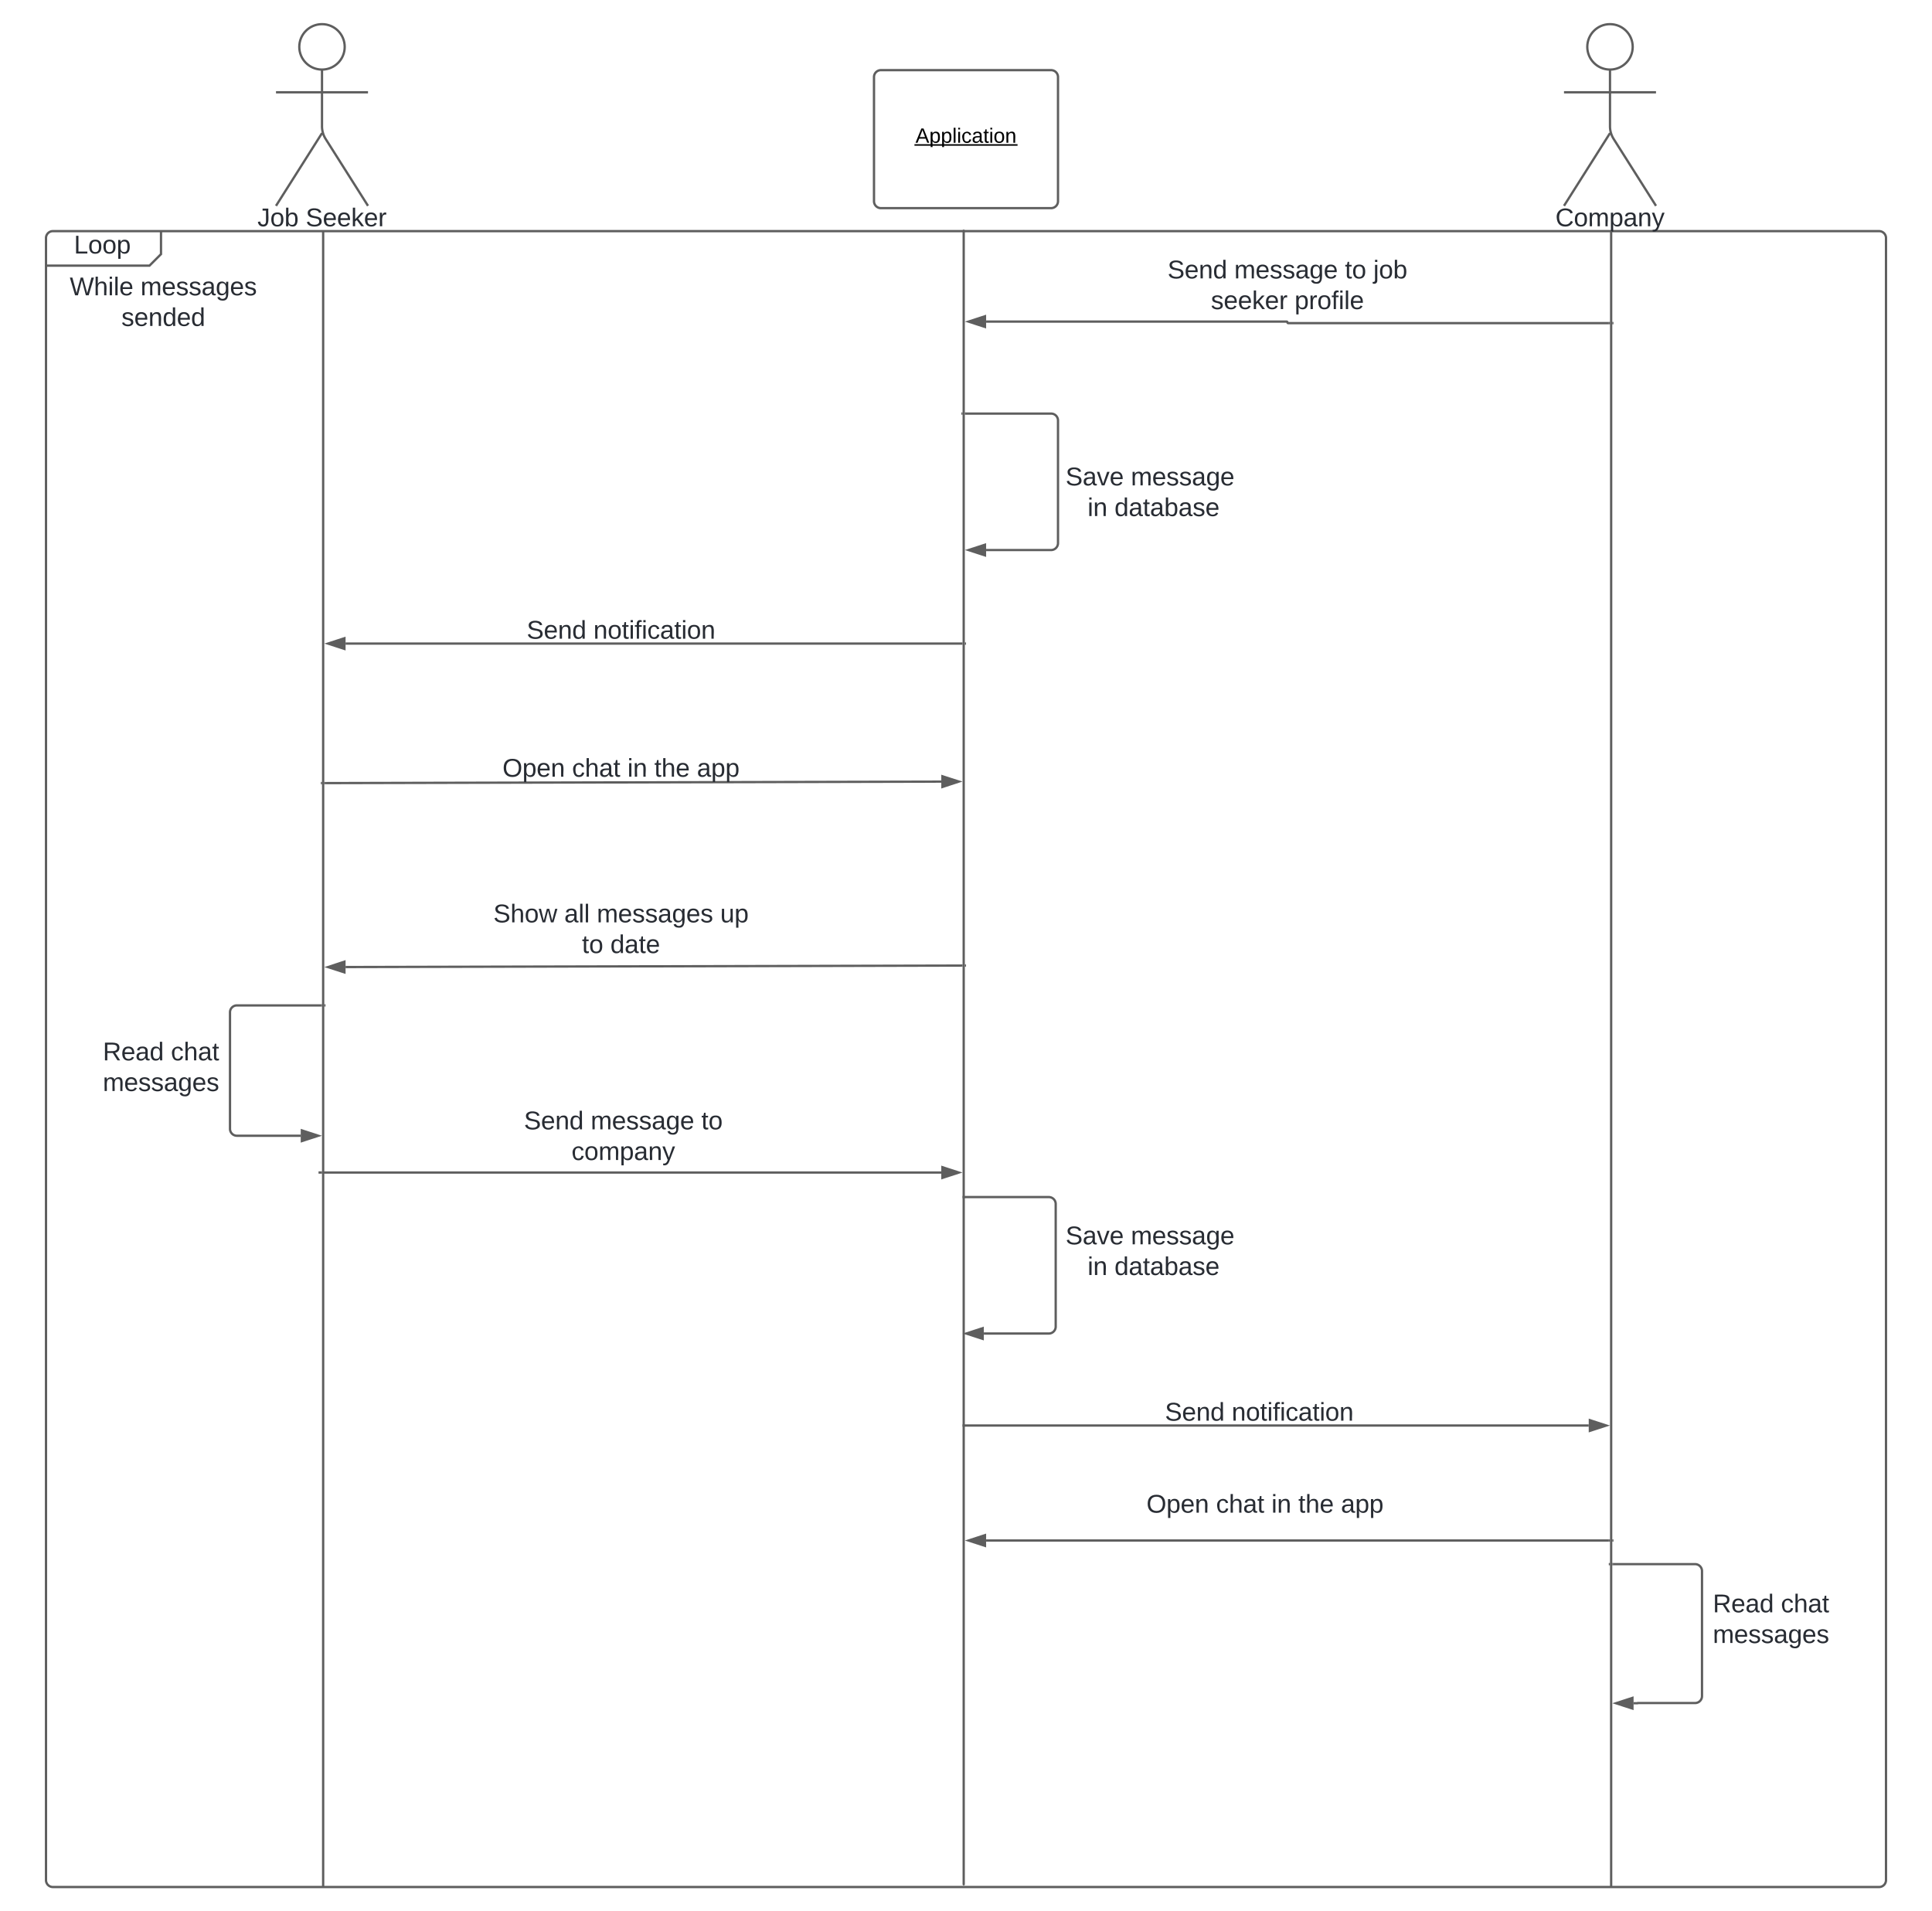 <svg xmlns="http://www.w3.org/2000/svg" xmlns:xlink="http://www.w3.org/1999/xlink" xmlns:lucid="lucid" width="1680" height="1662"><g transform="translate(-120 841)" lucid:page-tab-id="0_0"><path d="M0-1000h2000v2000H0z" fill="#fff"/><path d="M160-634a6 6 0 0 1 6-6h88a6 6 0 0 1 6 6v8a14.48 14.48 0 0 1-4.24 10.24l-1.52 1.52A14.48 14.48 0 0 1 244-610h-78a6 6 0 0 1-6-6z" fill="#fff"/><path d="M260-640v20l-10 10h-90" stroke="#5e5e5e" stroke-width="2" fill="none"/><path d="M160-634a6 6 0 0 1 6-6h1588a6 6 0 0 1 6 6V794a6 6 0 0 1-6 6H166a6 6 0 0 1-6-6z" stroke="#5e5e5e" stroke-width="2" fill="none"/><use xlink:href="#a" transform="matrix(1,0,0,1,168,-640) translate(16.309 19.444)"/><use xlink:href="#b" transform="matrix(1,0,0,1,172,-602) translate(8.642 17.778)"/><use xlink:href="#c" transform="matrix(1,0,0,1,172,-602) translate(70.185 17.778)"/><use xlink:href="#d" transform="matrix(1,0,0,1,172,-602) translate(53.58 44.444)"/><path d="M419.75-800.25c0 10.9-8.84 19.75-19.75 19.75-10.9 0-19.75-8.84-19.75-19.75 0-10.9 8.84-19.75 19.75-19.75 10.9 0 19.75 8.84 19.75 19.75z" stroke="#5e5e5e" stroke-width="2" fill="#fff"/><path d="M400-780.5v49.3a20.7 20.7 0 0 0 3.2 11.07L440-662m-40-63.2L360-662m0-98.75h80" stroke="#5e5e5e" stroke-width="2" fill="none"/><path d="M360-814a6 6 0 0 1 6-6h68a6 6 0 0 1 6 6v168a6 6 0 0 1-6 6h-68a6 6 0 0 1-6-6z" fill="none"/><use xlink:href="#e" transform="matrix(1,0,0,1,280,-662) translate(63.858 17.778)"/><use xlink:href="#f" transform="matrix(1,0,0,1,280,-662) translate(105.833 17.778)"/><path d="M1539.75-800.25c0 10.9-8.84 19.75-19.75 19.75-10.9 0-19.75-8.84-19.75-19.75 0-10.9 8.84-19.75 19.75-19.75 10.9 0 19.75 8.84 19.75 19.75z" stroke="#5e5e5e" stroke-width="2" fill="#fff"/><path d="M1520-780.5v49.3a20.7 20.7 0 0 0 3.2 11.07L1560-662m-40-63.2l-40 63.2m0-98.75h80" stroke="#5e5e5e" stroke-width="2" fill="none"/><path d="M1480-814a6 6 0 0 1 6-6h68a6 6 0 0 1 6 6v168a6 6 0 0 1-6 6h-68a6 6 0 0 1-6-6z" fill="none"/><use xlink:href="#g" transform="matrix(1,0,0,1,1400,-662) translate(72.531 17.778)"/><path d="M880-774a6 6 0 0 1 6-6h148a6 6 0 0 1 6 6v108a6 6 0 0 1-6 6H886a6 6 0 0 1-6-6z" stroke="#5e5e5e" stroke-width="2" fill="#fff"/><use xlink:href="#h" transform="matrix(1,0,0,1,880,-780) translate(36.08 63.15)"/><path d="M401-639V799M958-640.33v1438M1521-639V799" stroke="#5e5e5e" stroke-width="2" stroke-linecap="round" fill="none"/><path d="M1519-560h-278.83a.67.67 0 0 1-.67-.67.67.67 0 0 0-.67-.66H977.5" stroke="#5e5e5e" stroke-width="2" fill="none"/><path d="M1520-559.02h-1.03V-561h1.03zm3 0h-1V-561h1z" stroke="#5e5e5e" stroke-width=".05" fill="#5e5e5e"/><path d="M962.24-561.33l14.26-4.64v9.27z" stroke="#5e5e5e" stroke-width="2" fill="#5e5e5e"/><path d="M1119.5-614a6 6 0 0 1 6-6h228a6 6 0 0 1 6 6v48a6 6 0 0 1-6 6h-228a6 6 0 0 1-6-6z" fill="none"/><use xlink:href="#i" transform="matrix(1,0,0,1,1119.5,-620) translate(15.741 21.111)"/><use xlink:href="#j" transform="matrix(1,0,0,1,1119.5,-620) translate(73.765 21.111)"/><use xlink:href="#k" transform="matrix(1,0,0,1,1119.5,-620) translate(170 21.111)"/><use xlink:href="#l" transform="matrix(1,0,0,1,1119.5,-620) translate(194.691 21.111)"/><use xlink:href="#m" transform="matrix(1,0,0,1,1119.5,-620) translate(53.457 47.778)"/><use xlink:href="#n" transform="matrix(1,0,0,1,1119.5,-620) translate(126.235 47.778)"/><path d="M960-481.33h74a6 6 0 0 1 6 6v106.66a6 6 0 0 1-6 6h-56.5" stroke="#5e5e5e" stroke-width="2" fill="none"/><path d="M957-480.36h-1v-1.95h1zm3.03 0H959v-1.95h1.03z" stroke="#5e5e5e" stroke-width=".05" fill="#5e5e5e"/><path d="M962.24-362.67l14.26-4.63v9.27z" stroke="#5e5e5e" stroke-width="2" fill="#5e5e5e"/><path d="M1000-434a6 6 0 0 1 6-6h228a6 6 0 0 1 6 6v48a6 6 0 0 1-6 6h-228a6 6 0 0 1-6-6z" fill="none"/><use xlink:href="#o" transform="matrix(1,0,0,1,1000,-440) translate(46.574 21.111)"/><use xlink:href="#p" transform="matrix(1,0,0,1,1000,-440) translate(103.364 21.111)"/><use xlink:href="#q" transform="matrix(1,0,0,1,1000,-440) translate(59.537 47.778)"/><use xlink:href="#r" transform="matrix(1,0,0,1,1000,-440) translate(65.71 47.778)"/><use xlink:href="#s" transform="matrix(1,0,0,1,1000,-440) translate(89.105 47.778)"/><path d="M956-281.33H420.5" stroke="#5e5e5e" stroke-width="2" fill="none"/><path d="M957-280.36h-1.03v-1.95H957zm3 0h-1v-1.95h1z" stroke="#5e5e5e" stroke-width=".05" fill="#5e5e5e"/><path d="M405.24-281.33l14.26-4.64v9.27z" stroke="#5e5e5e" stroke-width="2" fill="#5e5e5e"/><path d="M540-314a6 6 0 0 1 6-6h228a6 6 0 0 1 6 6v48a6 6 0 0 1-6 6H546a6 6 0 0 1-6-6z" fill="none"/><use xlink:href="#i" transform="matrix(1,0,0,1,540,-320) translate(37.994 34.444)"/><use xlink:href="#t" transform="matrix(1,0,0,1,540,-320) translate(96.019 34.444)"/><path d="M403-160l535.5-1.3" stroke="#5e5e5e" stroke-width="2" fill="none"/><path d="M400-159.02h-1v-1.95h1zm3.03 0H402v-1.95h1.02z" stroke="#5e5e5e" stroke-width=".05" fill="#5e5e5e"/><path d="M953.76-161.33l-14.25 4.67v-9.27z" stroke="#5e5e5e" stroke-width="2" fill="#5e5e5e"/><path d="M540-194a6 6 0 0 1 6-6h228a6 6 0 0 1 6 6v48a6 6 0 0 1-6 6H546a6 6 0 0 1-6-6z" fill="none"/><use xlink:href="#u" transform="matrix(1,0,0,1,540,-200) translate(16.944 34.444)"/><use xlink:href="#v" transform="matrix(1,0,0,1,540,-200) translate(77.438 34.444)"/><use xlink:href="#r" transform="matrix(1,0,0,1,540,-200) translate(125.586 34.444)"/><use xlink:href="#w" transform="matrix(1,0,0,1,540,-200) translate(148.981 34.444)"/><use xlink:href="#x" transform="matrix(1,0,0,1,540,-200) translate(186.019 34.444)"/><path d="M956-1.33L420.5-.03" stroke="#5e5e5e" stroke-width="2" fill="none"/><path d="M957-.36h-1.02V-2.3H957zm3 0h-1V-2.3l1-.02z" stroke="#5e5e5e" stroke-width=".05" fill="#5e5e5e"/><path d="M405.24 0L419.5-4.7V4.6z" stroke="#5e5e5e" stroke-width="2" fill="#5e5e5e"/><path d="M540-54a6 6 0 0 1 6-6h228a6 6 0 0 1 6 6v48a6 6 0 0 1-6 6H546a6 6 0 0 1-6-6z" fill="none"/><use xlink:href="#y" transform="matrix(1,0,0,1,540,-60) translate(9.012 21.111)"/><use xlink:href="#z" transform="matrix(1,0,0,1,540,-60) translate(70.679 21.111)"/><use xlink:href="#A" transform="matrix(1,0,0,1,540,-60) translate(98.951 21.111)"/><use xlink:href="#B" transform="matrix(1,0,0,1,540,-60) translate(206.296 21.111)"/><use xlink:href="#k" transform="matrix(1,0,0,1,540,-60) translate(86.049 47.778)"/><use xlink:href="#C" transform="matrix(1,0,0,1,540,-60) translate(110.741 47.778)"/><path d="M401 178.67h537.5" stroke="#5e5e5e" stroke-width="2" fill="none"/><path d="M400 179.64h-3v-1.95h3z" stroke="#5e5e5e" stroke-width=".05" fill="#5e5e5e"/><path d="M953.76 178.67l-14.26 4.63v-9.27z" stroke="#5e5e5e" stroke-width="2" fill="#5e5e5e"/><path d="M542 126a6 6 0 0 1 6-6h228a6 6 0 0 1 6 6v48a6 6 0 0 1-6 6H548a6 6 0 0 1-6-6z" fill="none"/><use xlink:href="#i" transform="matrix(1,0,0,1,542,120) translate(33.611 21.111)"/><use xlink:href="#j" transform="matrix(1,0,0,1,542,120) translate(91.636 21.111)"/><use xlink:href="#D" transform="matrix(1,0,0,1,542,120) translate(187.87 21.111)"/><use xlink:href="#E" transform="matrix(1,0,0,1,542,120) translate(74.969 47.778)"/><path d="M958 200h74a6 6 0 0 1 6 6v106.67a6 6 0 0 1-6 6h-56.5M958.03 200H957" stroke="#5e5e5e" stroke-width="2" fill="none"/><path d="M960.24 318.67l14.26-4.64v9.27z" stroke="#5e5e5e" stroke-width="2" fill="#5e5e5e"/><path d="M1000 226a6 6 0 0 1 6-6h228a6 6 0 0 1 6 6v48a6 6 0 0 1-6 6h-228a6 6 0 0 1-6-6z" fill="none"/><g><use xlink:href="#o" transform="matrix(1,0,0,1,1000,220) translate(46.574 21.111)"/><use xlink:href="#p" transform="matrix(1,0,0,1,1000,220) translate(103.364 21.111)"/><use xlink:href="#q" transform="matrix(1,0,0,1,1000,220) translate(59.537 47.778)"/><use xlink:href="#r" transform="matrix(1,0,0,1,1000,220) translate(65.71 47.778)"/><use xlink:href="#s" transform="matrix(1,0,0,1,1000,220) translate(89.105 47.778)"/></g><path d="M1501.5 398.67H958" stroke="#5e5e5e" stroke-width="2" fill="none"/><path d="M1516.76 398.67l-14.26 4.63v-9.27z" stroke="#5e5e5e" stroke-width="2" fill="#5e5e5e"/><path d="M958.03 398.67H957" stroke="#5e5e5e" stroke-width="2" fill="none"/><path d="M1095 366a6 6 0 0 1 6-6h228a6 6 0 0 1 6 6v48a6 6 0 0 1-6 6h-228a6 6 0 0 1-6-6z" fill="none"/><g><use xlink:href="#i" transform="matrix(1,0,0,1,1095,360) translate(37.994 34.444)"/><use xlink:href="#t" transform="matrix(1,0,0,1,1095,360) translate(96.019 34.444)"/></g><path d="M1519 498.67H977.5" stroke="#5e5e5e" stroke-width="2" fill="none"/><path d="M1520 499.64h-1.03v-1.95h1.03zm3 0h-1v-1.95h1z" stroke="#5e5e5e" stroke-width=".05" fill="#5e5e5e"/><path d="M962.24 498.67l14.26-4.64v9.27z" stroke="#5e5e5e" stroke-width="2" fill="#5e5e5e"/><path d="M1100 446a6 6 0 0 1 6-6h228a6 6 0 0 1 6 6v48a6 6 0 0 1-6 6h-228a6 6 0 0 1-6-6z" fill="none"/><g><use xlink:href="#u" transform="matrix(1,0,0,1,1100,440) translate(16.944 34.444)"/><use xlink:href="#v" transform="matrix(1,0,0,1,1100,440) translate(77.438 34.444)"/><use xlink:href="#r" transform="matrix(1,0,0,1,1100,440) translate(125.586 34.444)"/><use xlink:href="#w" transform="matrix(1,0,0,1,1100,440) translate(148.981 34.444)"/><use xlink:href="#x" transform="matrix(1,0,0,1,1100,440) translate(186.019 34.444)"/></g><path d="M399 33.33h-73a6 6 0 0 0-6 6v101.34a6 6 0 0 0 6 6h55.5" stroke="#5e5e5e" stroke-width="2" fill="none"/><path d="M400 34.3h-1.03v-1.94H400zm3 0h-1v-1.94h1z" stroke="#5e5e5e" stroke-width=".05" fill="#5e5e5e"/><path d="M396.76 146.67l-14.26 4.63v-9.27z" stroke="#5e5e5e" stroke-width="2" fill="#5e5e5e"/><path d="M140 66a6 6 0 0 1 6-6h228a6 6 0 0 1 6 6v48a6 6 0 0 1-6 6H146a6 6 0 0 1-6-6z" fill="none"/><g><use xlink:href="#F" transform="matrix(1,0,0,1,140,60) translate(69.414 21.111)"/><use xlink:href="#G" transform="matrix(1,0,0,1,140,60) translate(128.611 21.111)"/><use xlink:href="#H" transform="matrix(1,0,0,1,140,60) translate(69.414 47.778)"/></g><path d="M1523 519.22h71a6 6 0 0 1 6 6V634a6 6 0 0 1-6 6h-49.92a.08.08 0 0 0-.08.08.08.08 0 0 1-.08.1h-3.42" stroke="#5e5e5e" stroke-width="2" fill="none"/><path d="M1520 520.2h-1v-1.95h1zm3.03 0H1522v-1.95h1.03z" stroke="#5e5e5e" stroke-width=".05" fill="#5e5e5e"/><path d="M1525.24 640.17l14.26-4.64v9.27z" stroke="#5e5e5e" stroke-width="2" fill="#5e5e5e"/><path d="M1540 546a6 6 0 0 1 6-6h228a6 6 0 0 1 6 6v48a6 6 0 0 1-6 6h-228a6 6 0 0 1-6-6z" fill="none"/><g><use xlink:href="#F" transform="matrix(1,0,0,1,1540,540) translate(69.414 21.111)"/><use xlink:href="#G" transform="matrix(1,0,0,1,1540,540) translate(128.611 21.111)"/><use xlink:href="#H" transform="matrix(1,0,0,1,1540,540) translate(69.414 47.778)"/></g><defs><path fill="#282c33" d="M30 0v-248h33v221h125V0H30" id="I"/><path fill="#282c33" d="M100-194c62-1 85 37 85 99 1 63-27 99-86 99S16-35 15-95c0-66 28-99 85-99zM99-20c44 1 53-31 53-75 0-43-8-75-51-75s-53 32-53 75 10 74 51 75" id="J"/><path fill="#282c33" d="M115-194c55 1 70 41 70 98S169 2 115 4C84 4 66-9 55-30l1 105H24l-1-265h31l2 30c10-21 28-34 59-34zm-8 174c40 0 45-34 45-75s-6-73-45-74c-42 0-51 32-51 76 0 43 10 73 51 73" id="K"/><g id="a"><use transform="matrix(0.062,0,0,0.062,0,0)" xlink:href="#I"/><use transform="matrix(0.062,0,0,0.062,12.346,0)" xlink:href="#J"/><use transform="matrix(0.062,0,0,0.062,24.691,0)" xlink:href="#J"/><use transform="matrix(0.062,0,0,0.062,37.037,0)" xlink:href="#K"/></g><path fill="#282c33" d="M266 0h-40l-56-210L115 0H75L2-248h35L96-30l15-64 43-154h32l59 218 59-218h35" id="L"/><path fill="#282c33" d="M106-169C34-169 62-67 57 0H25v-261h32l-1 103c12-21 28-36 61-36 89 0 53 116 60 194h-32v-121c2-32-8-49-39-48" id="M"/><path fill="#282c33" d="M24-231v-30h32v30H24zM24 0v-190h32V0H24" id="N"/><path fill="#282c33" d="M24 0v-261h32V0H24" id="O"/><path fill="#282c33" d="M100-194c63 0 86 42 84 106H49c0 40 14 67 53 68 26 1 43-12 49-29l28 8c-11 28-37 45-77 45C44 4 14-33 15-96c1-61 26-98 85-98zm52 81c6-60-76-77-97-28-3 7-6 17-6 28h103" id="P"/><g id="b"><use transform="matrix(0.062,0,0,0.062,0,0)" xlink:href="#L"/><use transform="matrix(0.062,0,0,0.062,20.926,0)" xlink:href="#M"/><use transform="matrix(0.062,0,0,0.062,33.272,0)" xlink:href="#N"/><use transform="matrix(0.062,0,0,0.062,38.148,0)" xlink:href="#O"/><use transform="matrix(0.062,0,0,0.062,43.025,0)" xlink:href="#P"/></g><path fill="#282c33" d="M210-169c-67 3-38 105-44 169h-31v-121c0-29-5-50-35-48C34-165 62-65 56 0H25l-1-190h30c1 10-1 24 2 32 10-44 99-50 107 0 11-21 27-35 58-36 85-2 47 119 55 194h-31v-121c0-29-5-49-35-48" id="Q"/><path fill="#282c33" d="M135-143c-3-34-86-38-87 0 15 53 115 12 119 90S17 21 10-45l28-5c4 36 97 45 98 0-10-56-113-15-118-90-4-57 82-63 122-42 12 7 21 19 24 35" id="R"/><path fill="#282c33" d="M141-36C126-15 110 5 73 4 37 3 15-17 15-53c-1-64 63-63 125-63 3-35-9-54-41-54-24 1-41 7-42 31l-33-3c5-37 33-52 76-52 45 0 72 20 72 64v82c-1 20 7 32 28 27v20c-31 9-61-2-59-35zM48-53c0 20 12 33 32 33 41-3 63-29 60-74-43 2-92-5-92 41" id="S"/><path fill="#282c33" d="M177-190C167-65 218 103 67 71c-23-6-38-20-44-43l32-5c15 47 100 32 89-28v-30C133-14 115 1 83 1 29 1 15-40 15-95c0-56 16-97 71-98 29-1 48 16 59 35 1-10 0-23 2-32h30zM94-22c36 0 50-32 50-73 0-42-14-75-50-75-39 0-46 34-46 75s6 73 46 73" id="T"/><g id="c"><use transform="matrix(0.062,0,0,0.062,0,0)" xlink:href="#Q"/><use transform="matrix(0.062,0,0,0.062,18.457,0)" xlink:href="#P"/><use transform="matrix(0.062,0,0,0.062,30.802,0)" xlink:href="#R"/><use transform="matrix(0.062,0,0,0.062,41.914,0)" xlink:href="#R"/><use transform="matrix(0.062,0,0,0.062,53.025,0)" xlink:href="#S"/><use transform="matrix(0.062,0,0,0.062,65.37,0)" xlink:href="#T"/><use transform="matrix(0.062,0,0,0.062,77.716,0)" xlink:href="#P"/><use transform="matrix(0.062,0,0,0.062,90.062,0)" xlink:href="#R"/></g><path fill="#282c33" d="M117-194c89-4 53 116 60 194h-32v-121c0-31-8-49-39-48C34-167 62-67 57 0H25l-1-190h30c1 10-1 24 2 32 11-22 29-35 61-36" id="U"/><path fill="#282c33" d="M85-194c31 0 48 13 60 33l-1-100h32l1 261h-30c-2-10 0-23-3-31C134-8 116 4 85 4 32 4 16-35 15-94c0-66 23-100 70-100zm9 24c-40 0-46 34-46 75 0 40 6 74 45 74 42 0 51-32 51-76 0-42-9-74-50-73" id="V"/><g id="d"><use transform="matrix(0.062,0,0,0.062,0,0)" xlink:href="#R"/><use transform="matrix(0.062,0,0,0.062,11.111,0)" xlink:href="#P"/><use transform="matrix(0.062,0,0,0.062,23.457,0)" xlink:href="#U"/><use transform="matrix(0.062,0,0,0.062,35.802,0)" xlink:href="#V"/><use transform="matrix(0.062,0,0,0.062,48.148,0)" xlink:href="#P"/><use transform="matrix(0.062,0,0,0.062,60.494,0)" xlink:href="#V"/></g><path fill="#282c33" d="M153-248C145-148 188 4 80 4 36 3 13-21 6-62l32-5c4 25 16 42 43 43 27 0 39-20 39-49v-147H72v-28h81" id="W"/><path fill="#282c33" d="M115-194c53 0 69 39 70 98 0 66-23 100-70 100C84 3 66-7 56-30L54 0H23l1-261h32v101c10-23 28-34 59-34zm-8 174c40 0 45-34 45-75 0-40-5-75-45-74-42 0-51 32-51 76 0 43 10 73 51 73" id="X"/><g id="e"><use transform="matrix(0.062,0,0,0.062,0,0)" xlink:href="#W"/><use transform="matrix(0.062,0,0,0.062,11.111,0)" xlink:href="#J"/><use transform="matrix(0.062,0,0,0.062,23.457,0)" xlink:href="#X"/></g><path fill="#282c33" d="M185-189c-5-48-123-54-124 2 14 75 158 14 163 119 3 78-121 87-175 55-17-10-28-26-33-46l33-7c5 56 141 63 141-1 0-78-155-14-162-118-5-82 145-84 179-34 5 7 8 16 11 25" id="Y"/><path fill="#282c33" d="M143 0L79-87 56-68V0H24v-261h32v163l83-92h37l-77 82L181 0h-38" id="Z"/><path fill="#282c33" d="M114-163C36-179 61-72 57 0H25l-1-190h30c1 12-1 29 2 39 6-27 23-49 58-41v29" id="aa"/><g id="f"><use transform="matrix(0.062,0,0,0.062,0,0)" xlink:href="#Y"/><use transform="matrix(0.062,0,0,0.062,14.815,0)" xlink:href="#P"/><use transform="matrix(0.062,0,0,0.062,27.16,0)" xlink:href="#P"/><use transform="matrix(0.062,0,0,0.062,39.506,0)" xlink:href="#Z"/><use transform="matrix(0.062,0,0,0.062,50.617,0)" xlink:href="#P"/><use transform="matrix(0.062,0,0,0.062,62.963,0)" xlink:href="#aa"/></g><path fill="#282c33" d="M212-179c-10-28-35-45-73-45-59 0-87 40-87 99 0 60 29 101 89 101 43 0 62-24 78-52l27 14C228-24 195 4 139 4 59 4 22-46 18-125c-6-104 99-153 187-111 19 9 31 26 39 46" id="ab"/><path fill="#282c33" d="M179-190L93 31C79 59 56 82 12 73V49c39 6 53-20 64-50L1-190h34L92-34l54-156h33" id="ac"/><g id="g"><use transform="matrix(0.062,0,0,0.062,0,0)" xlink:href="#ab"/><use transform="matrix(0.062,0,0,0.062,15.988,0)" xlink:href="#J"/><use transform="matrix(0.062,0,0,0.062,28.333,0)" xlink:href="#Q"/><use transform="matrix(0.062,0,0,0.062,46.79,0)" xlink:href="#K"/><use transform="matrix(0.062,0,0,0.062,59.136,0)" xlink:href="#S"/><use transform="matrix(0.062,0,0,0.062,71.481,0)" xlink:href="#U"/><use transform="matrix(0.062,0,0,0.062,83.827,0)" xlink:href="#ac"/></g><path d="M205 0l-28-72H64L36 0H1l101-248h38L239 0h-34zm-38-99l-47-123c-12 45-31 82-46 123h93" id="ad"/><path d="M115-194c55 1 70 41 70 98S169 2 115 4C84 4 66-9 55-30l1 105H24l-1-265h31l2 30c10-21 28-34 59-34zm-8 174c40 0 45-34 45-75s-6-73-45-74c-42 0-51 32-51 76 0 43 10 73 51 73" id="ae"/><path d="M24 0v-261h32V0H24" id="af"/><path d="M24-231v-30h32v30H24zM24 0v-190h32V0H24" id="ag"/><path d="M96-169c-40 0-48 33-48 73s9 75 48 75c24 0 41-14 43-38l32 2c-6 37-31 61-74 61-59 0-76-41-82-99-10-93 101-131 147-64 4 7 5 14 7 22l-32 3c-4-21-16-35-41-35" id="ah"/><path d="M141-36C126-15 110 5 73 4 37 3 15-17 15-53c-1-64 63-63 125-63 3-35-9-54-41-54-24 1-41 7-42 31l-33-3c5-37 33-52 76-52 45 0 72 20 72 64v82c-1 20 7 32 28 27v20c-31 9-61-2-59-35zM48-53c0 20 12 33 32 33 41-3 63-29 60-74-43 2-92-5-92 41" id="ai"/><path d="M59-47c-2 24 18 29 38 22v24C64 9 27 4 27-40v-127H5v-23h24l9-43h21v43h35v23H59v120" id="aj"/><path d="M100-194c62-1 85 37 85 99 1 63-27 99-86 99S16-35 15-95c0-66 28-99 85-99zM99-20c44 1 53-31 53-75 0-43-8-75-51-75s-53 32-53 75 10 74 51 75" id="ak"/><path d="M117-194c89-4 53 116 60 194h-32v-121c0-31-8-49-39-48C34-167 62-67 57 0H25l-1-190h30c1 10-1 24 2 32 11-22 29-35 61-36" id="al"/><g id="h"><use transform="matrix(0.05,0,0,0.05,0,0)" xlink:href="#ad"/><use transform="matrix(0.05,0,0,0.05,12,0)" xlink:href="#ae"/><use transform="matrix(0.05,0,0,0.05,22,0)" xlink:href="#ae"/><use transform="matrix(0.05,0,0,0.05,32,0)" xlink:href="#af"/><use transform="matrix(0.05,0,0,0.05,35.95,0)" xlink:href="#ag"/><use transform="matrix(0.05,0,0,0.05,39.9,0)" xlink:href="#ah"/><use transform="matrix(0.05,0,0,0.05,48.9,0)" xlink:href="#ai"/><use transform="matrix(0.05,0,0,0.05,58.9,0)" xlink:href="#aj"/><use transform="matrix(0.05,0,0,0.05,63.9,0)" xlink:href="#ag"/><use transform="matrix(0.05,0,0,0.05,67.85,0)" xlink:href="#ak"/><use transform="matrix(0.05,0,0,0.05,77.85,0)" xlink:href="#al"/><path d="M-.9 1.25h89.65v1.32H-.9z"/></g><g id="i"><use transform="matrix(0.062,0,0,0.062,0,0)" xlink:href="#Y"/><use transform="matrix(0.062,0,0,0.062,14.815,0)" xlink:href="#P"/><use transform="matrix(0.062,0,0,0.062,27.16,0)" xlink:href="#U"/><use transform="matrix(0.062,0,0,0.062,39.506,0)" xlink:href="#V"/></g><g id="j"><use transform="matrix(0.062,0,0,0.062,0,0)" xlink:href="#Q"/><use transform="matrix(0.062,0,0,0.062,18.457,0)" xlink:href="#P"/><use transform="matrix(0.062,0,0,0.062,30.802,0)" xlink:href="#R"/><use transform="matrix(0.062,0,0,0.062,41.914,0)" xlink:href="#R"/><use transform="matrix(0.062,0,0,0.062,53.025,0)" xlink:href="#S"/><use transform="matrix(0.062,0,0,0.062,65.37,0)" xlink:href="#T"/><use transform="matrix(0.062,0,0,0.062,77.716,0)" xlink:href="#P"/></g><path fill="#282c33" d="M59-47c-2 24 18 29 38 22v24C64 9 27 4 27-40v-127H5v-23h24l9-43h21v43h35v23H59v120" id="am"/><g id="k"><use transform="matrix(0.062,0,0,0.062,0,0)" xlink:href="#am"/><use transform="matrix(0.062,0,0,0.062,6.173,0)" xlink:href="#J"/></g><path fill="#282c33" d="M24-231v-30h32v30H24zM-9 49c24 4 33-6 33-30v-209h32V24c2 40-23 58-65 49V49" id="an"/><g id="l"><use transform="matrix(0.062,0,0,0.062,0,0)" xlink:href="#an"/><use transform="matrix(0.062,0,0,0.062,4.877,0)" xlink:href="#J"/><use transform="matrix(0.062,0,0,0.062,17.222,0)" xlink:href="#X"/></g><g id="m"><use transform="matrix(0.062,0,0,0.062,0,0)" xlink:href="#R"/><use transform="matrix(0.062,0,0,0.062,11.111,0)" xlink:href="#P"/><use transform="matrix(0.062,0,0,0.062,23.457,0)" xlink:href="#P"/><use transform="matrix(0.062,0,0,0.062,35.802,0)" xlink:href="#Z"/><use transform="matrix(0.062,0,0,0.062,46.914,0)" xlink:href="#P"/><use transform="matrix(0.062,0,0,0.062,59.259,0)" xlink:href="#aa"/></g><path fill="#282c33" d="M101-234c-31-9-42 10-38 44h38v23H63V0H32v-167H5v-23h27c-7-52 17-82 69-68v24" id="ao"/><g id="n"><use transform="matrix(0.062,0,0,0.062,0,0)" xlink:href="#K"/><use transform="matrix(0.062,0,0,0.062,12.346,0)" xlink:href="#aa"/><use transform="matrix(0.062,0,0,0.062,19.691,0)" xlink:href="#J"/><use transform="matrix(0.062,0,0,0.062,32.037,0)" xlink:href="#ao"/><use transform="matrix(0.062,0,0,0.062,38.21,0)" xlink:href="#N"/><use transform="matrix(0.062,0,0,0.062,43.086,0)" xlink:href="#O"/><use transform="matrix(0.062,0,0,0.062,47.963,0)" xlink:href="#P"/></g><path fill="#282c33" d="M108 0H70L1-190h34L89-25l56-165h34" id="ap"/><g id="o"><use transform="matrix(0.062,0,0,0.062,0,0)" xlink:href="#Y"/><use transform="matrix(0.062,0,0,0.062,14.815,0)" xlink:href="#S"/><use transform="matrix(0.062,0,0,0.062,27.16,0)" xlink:href="#ap"/><use transform="matrix(0.062,0,0,0.062,38.272,0)" xlink:href="#P"/></g><g id="p"><use transform="matrix(0.062,0,0,0.062,0,0)" xlink:href="#Q"/><use transform="matrix(0.062,0,0,0.062,18.457,0)" xlink:href="#P"/><use transform="matrix(0.062,0,0,0.062,30.802,0)" xlink:href="#R"/><use transform="matrix(0.062,0,0,0.062,41.914,0)" xlink:href="#R"/><use transform="matrix(0.062,0,0,0.062,53.025,0)" xlink:href="#S"/><use transform="matrix(0.062,0,0,0.062,65.37,0)" xlink:href="#T"/><use transform="matrix(0.062,0,0,0.062,77.716,0)" xlink:href="#P"/></g><g id="r"><use transform="matrix(0.062,0,0,0.062,0,0)" xlink:href="#N"/><use transform="matrix(0.062,0,0,0.062,4.877,0)" xlink:href="#U"/></g><g id="s"><use transform="matrix(0.062,0,0,0.062,0,0)" xlink:href="#V"/><use transform="matrix(0.062,0,0,0.062,12.346,0)" xlink:href="#S"/><use transform="matrix(0.062,0,0,0.062,24.691,0)" xlink:href="#am"/><use transform="matrix(0.062,0,0,0.062,30.864,0)" xlink:href="#S"/><use transform="matrix(0.062,0,0,0.062,43.21,0)" xlink:href="#X"/><use transform="matrix(0.062,0,0,0.062,55.556,0)" xlink:href="#S"/><use transform="matrix(0.062,0,0,0.062,67.901,0)" xlink:href="#R"/><use transform="matrix(0.062,0,0,0.062,79.012,0)" xlink:href="#P"/></g><path fill="#282c33" d="M96-169c-40 0-48 33-48 73s9 75 48 75c24 0 41-14 43-38l32 2c-6 37-31 61-74 61-59 0-76-41-82-99-10-93 101-131 147-64 4 7 5 14 7 22l-32 3c-4-21-16-35-41-35" id="aq"/><g id="t"><use transform="matrix(0.062,0,0,0.062,0,0)" xlink:href="#U"/><use transform="matrix(0.062,0,0,0.062,12.346,0)" xlink:href="#J"/><use transform="matrix(0.062,0,0,0.062,24.691,0)" xlink:href="#am"/><use transform="matrix(0.062,0,0,0.062,30.864,0)" xlink:href="#N"/><use transform="matrix(0.062,0,0,0.062,35.741,0)" xlink:href="#ao"/><use transform="matrix(0.062,0,0,0.062,41.914,0)" xlink:href="#N"/><use transform="matrix(0.062,0,0,0.062,46.79,0)" xlink:href="#aq"/><use transform="matrix(0.062,0,0,0.062,57.901,0)" xlink:href="#S"/><use transform="matrix(0.062,0,0,0.062,70.247,0)" xlink:href="#am"/><use transform="matrix(0.062,0,0,0.062,76.42,0)" xlink:href="#N"/><use transform="matrix(0.062,0,0,0.062,81.296,0)" xlink:href="#J"/><use transform="matrix(0.062,0,0,0.062,93.642,0)" xlink:href="#U"/></g><path fill="#282c33" d="M140-251c81 0 123 46 123 126C263-46 219 4 140 4 59 4 17-45 17-125s42-126 123-126zm0 227c63 0 89-41 89-101s-29-99-89-99c-61 0-89 39-89 99S79-25 140-24" id="ar"/><g id="u"><use transform="matrix(0.062,0,0,0.062,0,0)" xlink:href="#ar"/><use transform="matrix(0.062,0,0,0.062,17.284,0)" xlink:href="#K"/><use transform="matrix(0.062,0,0,0.062,29.63,0)" xlink:href="#P"/><use transform="matrix(0.062,0,0,0.062,41.975,0)" xlink:href="#U"/></g><g id="v"><use transform="matrix(0.062,0,0,0.062,0,0)" xlink:href="#aq"/><use transform="matrix(0.062,0,0,0.062,11.111,0)" xlink:href="#M"/><use transform="matrix(0.062,0,0,0.062,23.457,0)" xlink:href="#S"/><use transform="matrix(0.062,0,0,0.062,35.802,0)" xlink:href="#am"/></g><g id="w"><use transform="matrix(0.062,0,0,0.062,0,0)" xlink:href="#am"/><use transform="matrix(0.062,0,0,0.062,6.173,0)" xlink:href="#M"/><use transform="matrix(0.062,0,0,0.062,18.519,0)" xlink:href="#P"/></g><g id="x"><use transform="matrix(0.062,0,0,0.062,0,0)" xlink:href="#S"/><use transform="matrix(0.062,0,0,0.062,12.346,0)" xlink:href="#K"/><use transform="matrix(0.062,0,0,0.062,24.691,0)" xlink:href="#K"/></g><path fill="#282c33" d="M206 0h-36l-40-164L89 0H53L-1-190h32L70-26l43-164h34l41 164 42-164h31" id="as"/><g id="y"><use transform="matrix(0.062,0,0,0.062,0,0)" xlink:href="#Y"/><use transform="matrix(0.062,0,0,0.062,14.815,0)" xlink:href="#M"/><use transform="matrix(0.062,0,0,0.062,27.16,0)" xlink:href="#J"/><use transform="matrix(0.062,0,0,0.062,39.506,0)" xlink:href="#as"/></g><g id="z"><use transform="matrix(0.062,0,0,0.062,0,0)" xlink:href="#S"/><use transform="matrix(0.062,0,0,0.062,12.346,0)" xlink:href="#O"/><use transform="matrix(0.062,0,0,0.062,17.222,0)" xlink:href="#O"/></g><g id="A"><use transform="matrix(0.062,0,0,0.062,0,0)" xlink:href="#Q"/><use transform="matrix(0.062,0,0,0.062,18.457,0)" xlink:href="#P"/><use transform="matrix(0.062,0,0,0.062,30.802,0)" xlink:href="#R"/><use transform="matrix(0.062,0,0,0.062,41.914,0)" xlink:href="#R"/><use transform="matrix(0.062,0,0,0.062,53.025,0)" xlink:href="#S"/><use transform="matrix(0.062,0,0,0.062,65.37,0)" xlink:href="#T"/><use transform="matrix(0.062,0,0,0.062,77.716,0)" xlink:href="#P"/><use transform="matrix(0.062,0,0,0.062,90.062,0)" xlink:href="#R"/></g><path fill="#282c33" d="M84 4C-5 8 30-112 23-190h32v120c0 31 7 50 39 49 72-2 45-101 50-169h31l1 190h-30c-1-10 1-25-2-33-11 22-28 36-60 37" id="at"/><g id="B"><use transform="matrix(0.062,0,0,0.062,0,0)" xlink:href="#at"/><use transform="matrix(0.062,0,0,0.062,12.346,0)" xlink:href="#K"/></g><g id="C"><use transform="matrix(0.062,0,0,0.062,0,0)" xlink:href="#V"/><use transform="matrix(0.062,0,0,0.062,12.346,0)" xlink:href="#S"/><use transform="matrix(0.062,0,0,0.062,24.691,0)" xlink:href="#am"/><use transform="matrix(0.062,0,0,0.062,30.864,0)" xlink:href="#P"/></g><g id="D"><use transform="matrix(0.062,0,0,0.062,0,0)" xlink:href="#am"/><use transform="matrix(0.062,0,0,0.062,6.173,0)" xlink:href="#J"/></g><g id="E"><use transform="matrix(0.062,0,0,0.062,0,0)" xlink:href="#aq"/><use transform="matrix(0.062,0,0,0.062,11.111,0)" xlink:href="#J"/><use transform="matrix(0.062,0,0,0.062,23.457,0)" xlink:href="#Q"/><use transform="matrix(0.062,0,0,0.062,41.914,0)" xlink:href="#K"/><use transform="matrix(0.062,0,0,0.062,54.259,0)" xlink:href="#S"/><use transform="matrix(0.062,0,0,0.062,66.605,0)" xlink:href="#U"/><use transform="matrix(0.062,0,0,0.062,78.951,0)" xlink:href="#ac"/></g><path fill="#282c33" d="M233-177c-1 41-23 64-60 70L243 0h-38l-65-103H63V0H30v-248c88 3 205-21 203 71zM63-129c60-2 137 13 137-47 0-61-80-42-137-45v92" id="au"/><g id="F"><use transform="matrix(0.062,0,0,0.062,0,0)" xlink:href="#au"/><use transform="matrix(0.062,0,0,0.062,15.988,0)" xlink:href="#P"/><use transform="matrix(0.062,0,0,0.062,28.333,0)" xlink:href="#S"/><use transform="matrix(0.062,0,0,0.062,40.679,0)" xlink:href="#V"/></g><g id="G"><use transform="matrix(0.062,0,0,0.062,0,0)" xlink:href="#aq"/><use transform="matrix(0.062,0,0,0.062,11.111,0)" xlink:href="#M"/><use transform="matrix(0.062,0,0,0.062,23.457,0)" xlink:href="#S"/><use transform="matrix(0.062,0,0,0.062,35.802,0)" xlink:href="#am"/></g><g id="H"><use transform="matrix(0.062,0,0,0.062,0,0)" xlink:href="#Q"/><use transform="matrix(0.062,0,0,0.062,18.457,0)" xlink:href="#P"/><use transform="matrix(0.062,0,0,0.062,30.802,0)" xlink:href="#R"/><use transform="matrix(0.062,0,0,0.062,41.914,0)" xlink:href="#R"/><use transform="matrix(0.062,0,0,0.062,53.025,0)" xlink:href="#S"/><use transform="matrix(0.062,0,0,0.062,65.37,0)" xlink:href="#T"/><use transform="matrix(0.062,0,0,0.062,77.716,0)" xlink:href="#P"/><use transform="matrix(0.062,0,0,0.062,90.062,0)" xlink:href="#R"/></g></defs></g></svg>